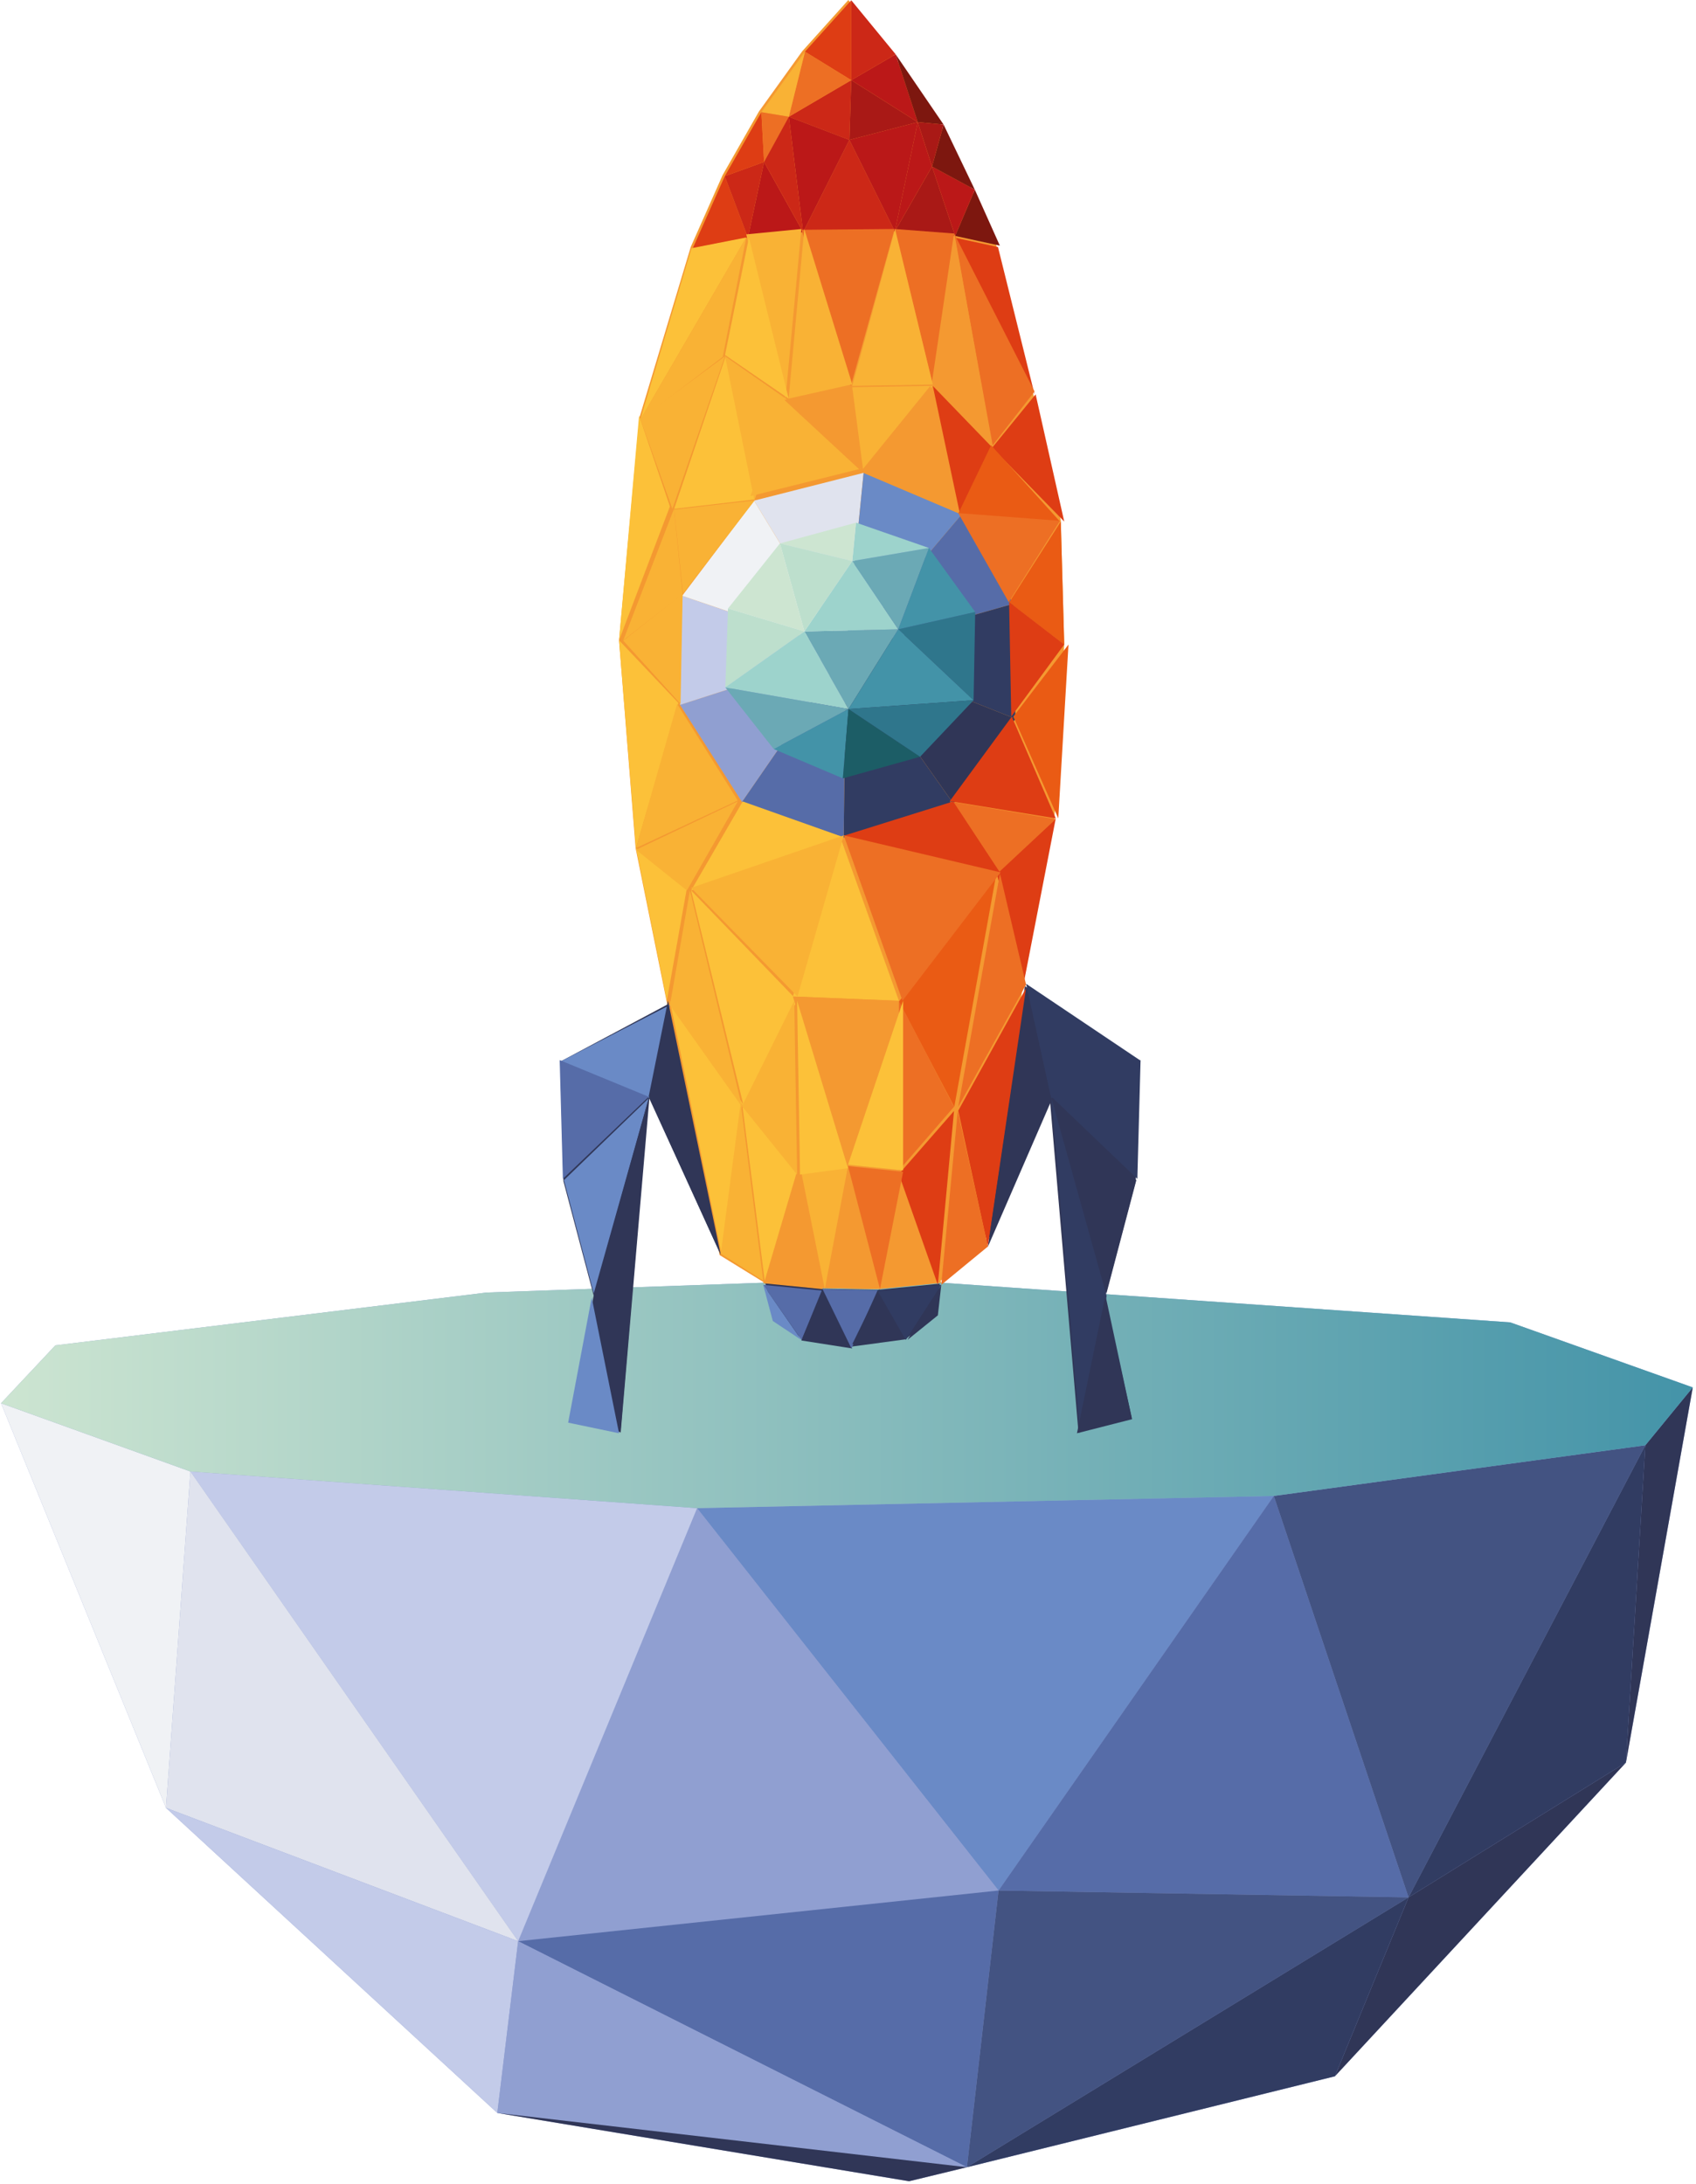 
<svg width="400px" height="515px" viewBox="0 0 400 515" version="1.1" xmlns="http://www.w3.org/2000/svg" xmlns:xlink="http://www.w3.org/1999/xlink">
    <defs>
        <linearGradient x1="0%" y1="50%" x2="100%" y2="50%" id="linearGradient-1">
            <stop stop-color="#CDE5D1" offset="0.3%"></stop>
            <stop stop-color="#4393A8" offset="100%"></stop>
        </linearGradient>
    </defs>
    <g id="Page-1" stroke="none" stroke-width="1" fill="none" fill-rule="evenodd">
        <g id="Artboard" transform="translate(-410, -186)" fill-rule="nonzero">
            <g id="Group-2" transform="translate(410, 186)">
                <g id="zone_blue-green" transform="translate(0, 301)">
                    <polygon id="Path" fill="#909FD1" points="356.186 10.847 207.797 0.508 114.746 3.814 13.051 16.271 0.254 29.915 39.153 125.339 117.288 197.288 214.407 213.39 228.051 210.085 314.831 188.644 383.475 114.661 399.237 26.186"></polygon>
                    <g id="Group">
                        <g transform="translate(0, 25.424)" id="Path">
                            <polygon fill="#6A8AC6" points="164.407 29.237 235.508 119.407 300.424 26.356"></polygon>
                            <polygon fill="#566CA8" points="300.424 26.356 332.203 121.017 235.508 119.407"></polygon>
                            <polygon fill="#909FD1" points="164.407 29.237 122.203 131.356 235.508 119.407"></polygon>
                            <polygon fill="#C3CBE9" points="164.407 29.237 44.915 20.593 122.203 131.356"></polygon>
                            <polygon fill="#F0F2F5" points="44.915 20.593 0.254 4.492 39.153 99.915"></polygon>
                            <polygon fill="#E0E3EE" points="122.203 131.356 39.153 99.915 44.915 20.593"></polygon>
                            <polygon fill="#566CA8" points="235.508 119.407 228.051 184.661 122.203 131.356"></polygon>
                            <polygon fill="#435382" points="332.203 121.017 228.051 184.661 235.508 119.407"></polygon>
                            <polygon fill="#435382" points="300.424 26.356 388.051 14.407 332.203 121.017"></polygon>
                            <polygon fill="#313C62" points="388.051 14.407 383.475 89.237 332.203 121.017"></polygon>
                            <polygon fill="#C3CBE9" points="39.153 99.915 117.288 171.864 122.203 131.356"></polygon>
                            <polygon fill="#909FD1" points="228.051 184.661 117.288 171.864 122.203 131.356"></polygon>
                            <polygon fill="#303657" points="383.475 89.237 399.237 0.763 388.051 14.407"></polygon>
                            <polygon fill="#303657" points="228.051 184.661 214.407 187.966 117.288 171.864"></polygon>
                            <polygon fill="#303657" points="332.203 121.017 314.831 163.22 383.475 89.237"></polygon>
                            <polygon fill="#313C62" points="228.051 184.661 314.831 163.22 332.203 121.017"></polygon>
                        </g>
                        <polygon id="Path" fill="url(#linearGradient-1)" points="399.237 26.186 388.051 39.831 300.424 51.78 164.407 54.661 44.915 46.017 0.254 29.915 13.051 16.271 114.746 3.814 207.797 0.508 356.186 10.847"></polygon>
                    </g>
                </g>
                <g id="object_rocket" transform="translate(132, 0)">
                    <g id="Group" transform="translate(0, 232)" fill="#303657">
                        <polygon id="Path" points="62.06 71.929 48.487 70.54 50.696 79.185 57.262 83.727 68.879 85.557 81.506 83.854 88.829 77.986 89.65 70.73 75.066 72.181"></polygon>
                        <polygon id="Path" points="136.621 18.361 109.726 0.568 100.572 61.644 115.598 27.068 122.353 105.748 134.917 102.404 128.729 73.506 135.864 46.564"></polygon>
                        <polygon id="Path" points="0.126 18.361 0.884 46.564 8.018 73.506 2.525 103.224 14.394 105.748 21.15 27.068 38.133 64.168 25.695 4.732"></polygon>
                    </g>
                    <polygon id="Path" fill="#F49931" points="118.18 122.661 111.617 92.533 102.909 57.604 97.041 44.466 89.721 29.181 78.489 12.696 68.078 0 57.224 12.064 47.002 26.276 38.42 41.308 30.911 58.236 18.796 98.533 14 151.021 17.912 200.035 25.295 236.48 37.726 295.978 48.075 302.358 61.641 303.747 74.64 304 89.216 302.547 100.133 293.452 109.282 232.311 116.665 193.277 119 151.968"></polygon>
                    <g id="Group" transform="translate(28, 111)">
                        <polygon id="Path" fill="#E0E3EE" points="17.841 7.061 39.492 42.617 43.683 0.504"></polygon>
                        <polygon id="Path" fill="#6A8AC6" points="39.492 42.617 66.794 10.339 43.683 0.504"></polygon>
                        <polygon id="Path" fill="#566CA8" points="39.492 42.617 78.984 31.396 66.794 10.339"></polygon>
                        <polygon id="Path" fill="#313C62" points="39.492 42.617 79.492 58.504 78.984 31.396"></polygon>
                        <polygon id="Path" fill="#303657" points="39.492 42.617 64.889 78.552 79.492 58.504"></polygon>
                        <polygon id="Path" fill="#313C62" points="39.492 42.617 38.984 86.496 64.889 78.552"></polygon>
                        <polygon id="Path" fill="#566CA8" points="39.492 42.617 14.984 78.111 38.984 86.496"></polygon>
                        <polygon id="Path" fill="#909FD1" points="39.492 42.617 0.381 55.226 14.984 78.111"></polygon>
                        <polygon id="Path" fill="#C3CBE9" points="39.492 42.617 0.889 29.504 0.381 55.226"></polygon>
                        <polygon id="Path" fill="#F0F2F5" points="39.492 42.617 17.841 7.061 0.889 29.504"></polygon>
                    </g>
                    <polygon id="Path" fill="#F9B235" points="15 151 26.956 120 29 140.103"></polygon>
                    <g id="Group" transform="translate(31, 0)">
                        <polygon id="Path" fill="#CC2817" points="26.407 54.749 37.325 32.989 48.053 54.559"></polygon>
                        <polygon id="Path" fill="#BB1818" points="26.407 54.749 13.394 56.018 17.203 38.191"></polygon>
                        <polygon id="Path" fill="#A91916" points="56.813 39.27 62.272 55.638 48.053 54.559"></polygon>
                        <polygon id="Path" fill="#A91916" points="37.325 32.989 53.449 28.802 37.77 18.905"></polygon>
                        <polygon id="Path" fill="#BB1818" points="37.77 18.905 48.243 12.815 53.449 28.802"></polygon>
                        <polygon id="Path" fill="#CC2817" points="37.77 18.905 37.77 0.063 48.243 12.815"></polygon>
                        <polygon id="Path" fill="#DE3D14" points="37.77 0.063 26.851 12.181 37.77 18.905"></polygon>
                        <polygon id="Path" fill="#CC2817" points="37.325 32.989 23.043 27.533 37.77 18.905"></polygon>
                        <polygon id="Path" fill="#ED6F24" points="26.851 12.181 23.043 27.533 37.77 18.905"></polygon>
                        <polygon id="Path" fill="#7D170F" points="62.272 55.638 66.906 44.726 72.81 57.922"></polygon>
                        <polygon id="Path" fill="#DE3D14" points="13.394 56.018 7.935 41.554 0.381 58.556"></polygon>
                        <polygon id="Path" fill="#CC2817" points="7.935 41.554 13.394 56.018 17.203 38.191"></polygon>
                        <polygon id="Path" fill="#BB1818" points="66.906 44.726 62.272 55.638 56.813 39.27"></polygon>
                        <polygon id="Path" fill="#DE3D14" points="17.203 38.191 16.568 26.455 7.935 41.554"></polygon>
                        <polygon id="Path" fill="#F9B235" points="16.568 26.455 23.043 27.533 26.851 12.181"></polygon>
                        <polygon id="Path" fill="#7D170F" points="53.449 28.802 59.543 29.373 48.243 12.815"></polygon>
                        <polygon id="Path" fill="#7D170F" points="66.906 44.726 59.543 29.373 56.813 39.27"></polygon>
                        <polygon id="Path" fill="#ED6F24" points="17.203 38.191 23.043 27.533 16.568 26.455"></polygon>
                        <polygon id="Path" fill="#A91916" points="53.449 28.802 56.813 39.27 59.543 29.373"></polygon>
                        <polygon id="Path" fill="#BA1818" points="53.449 28.802 48.053 54.559 37.325 32.989"></polygon>
                        <polygon id="Path" fill="#BB1818" points="23.043 27.533 26.407 54.749 37.325 32.989"></polygon>
                        <polygon id="Path" fill="#BB1818" points="53.449 28.802 56.813 39.27 48.053 54.559"></polygon>
                        <polygon id="Path" fill="#CC2817" points="23.043 27.533 26.407 54.749 17.203 38.191"></polygon>
                    </g>
                    <polygon id="Path" fill="#FCC139" points="31.091 58.537 19 99 44 56"></polygon>
                    <polygon id="Path" fill="#FCC139" points="18.725 98 14 151 26 119.43"></polygon>
                    <polygon id="Path" fill="#FCC139" points="14 151 17.982 200 28 165.776"></polygon>
                    <polygon id="Path" fill="#FCC139" points="18 200 25.275 236 30 209.421"></polygon>
                    <polygon id="Path" fill="#F9B235" points="44 55.272 53.259 94 57 54"></polygon>
                    <polygon id="Path" fill="#F9B235" points="44 56 38.458 84.159 19 99"></polygon>
                    <polygon id="Path" fill="#FCC139" points="39 83.704 54 94 44.641 56"></polygon>
                    <polygon id="Path" fill="#F9B235" points="39 84 26.573 120 19 98.779"></polygon>
                    <polygon id="Path" fill="#F9B235" points="29 140 28.504 166 15 151.088"></polygon>
                    <polygon id="Path" fill="#F9B235" points="46 118 27 120.163 29.09 140"></polygon>
                    <polygon id="Path" fill="#FCC139" points="39.16 84 46 117.789 27 120"></polygon>
                    <polygon id="Path" fill="#F9B235" points="42 188.771 18 200 27.699 166"></polygon>
                    <polygon id="Path" fill="#ED6F24" points="57 54.192 68.677 91 79 54"></polygon>
                    <polygon id="Path" fill="#F9B235" points="45.923 118 54 94.486 39 84"></polygon>
                    <polygon id="Path" fill="#F9B235" points="53.049 94 71 110.535 45 117"></polygon>
                    <polygon id="Path" fill="#F49931" points="68.374 91 53 94.323 71 111"></polygon>
                    <polygon id="Path" fill="#F9B235" points="57.688 54 54 94 69 90.63"></polygon>
                    <polygon id="Path" fill="#ED6F24" points="79 54 87.812 90 93 55.066"></polygon>
                    <polygon id="Path" fill="#F9B235" points="88 91 71.588 111 69 91.309"></polygon>
                    <polygon id="Path" fill="#F9B235" points="79.1 54 69 91 88 90.68"></polygon>
                    <polygon id="Path" fill="#DE3D14" points="93 56 112 93 103.375 58.261"></polygon>
                    <polygon id="Path" fill="#ED6F24" points="93 55 102.125 105 112 92.326"></polygon>
                    <polygon id="Path" fill="#F49931" points="88 90.298 102 105 93.074 55"></polygon>
                    <polygon id="Path" fill="#F49931" points="94 121 87.429 91 71 111.25"></polygon>
                    <polygon id="Path" fill="#DE3D14" points="102 105.5 88 91 94.358 121"></polygon>
                    <polygon id="Path" fill="#DE3D14" points="112.252 93 119 123 102 105.579"></polygon>
                    <polygon id="Path" fill="#EA5B14" points="94 121.116 118 123 101.752 105"></polygon>
                    <polygon id="Path" fill="#FCC139" points="26 236 38.223 296 43 260.013"></polygon>
                    <polygon id="Path" fill="#DE3D14" points="110 233 100.973 294 94 261.925"></polygon>
                    <polygon id="Path" fill="#DE3D14" points="109.417 232 103 205.621 117 193"></polygon>
                    <polygon id="Path" fill="#EA5B14" points="117.595 193 107 168.989 120 152"></polygon>
                    <polygon id="Path" fill="#EA5B14" points="118.188 123 106 142.062 119 152"></polygon>
                    <polygon id="Path" fill="#ED6F24" points="105.907 142 94 121 118 122.823"></polygon>
                    <polygon id="Path" fill="#DE3D14" points="106.5 169 119 151.984 106 142"></polygon>
                    <polygon id="Path" fill="#ED6F24" points="92 189 103.26 206 117 193.17"></polygon>
                    <polygon id="Path" fill="#DE3D14" points="106.631 169 92 188.927 117 193"></polygon>
                    <polygon id="Path" fill="#F9B235" points="30 210 42 189 18 200.391"></polygon>
                    <polygon id="Path" fill="#DE3D14" points="104 206 67 197.083 92.805 189"></polygon>
                    <polygon id="Path" fill="#FCC139" points="67 197.464 31 210 43.168 189"></polygon>
                    <polygon id="Path" fill="#FCC139" points="31 210 43.437 261 56 235.913"></polygon>
                    <polygon id="Path" fill="#EA5B14" points="93.071 261 80 236.228 103 206"></polygon>
                    <polygon id="Path" fill="#FCC139" points="66.033 197 55 234.995 80 236"></polygon>
                    <polygon id="Path" fill="#F49931" points="55 235 67.245 275 80 236.021"></polygon>
                    <polygon id="Path" fill="#ED6F24" points="110 232.214 103.837 206 94 261"></polygon>
                    <polygon id="Path" fill="#F9B235" points="56.093 235 67 197 31 209.374"></polygon>
                    <polygon id="Path" fill="#F9B235" points="43 261 30.715 210 26 237.056"></polygon>
                    <polygon id="Path" fill="#ED6F24" points="101 293.959 90 303 93.879 262"></polygon>
                    <polygon id="Path" fill="#F9B235" points="38 295.631 48 302 42.695 260"></polygon>
                    <polygon id="Path" fill="#F49931" points="48 302.625 56.074 277 62 304"></polygon>
                    <polygon id="Path" fill="#F49931" points="62 303.748 67.68 275 75 304"></polygon>
                    <polygon id="Path" fill="#F49931" points="90 302.533 80.455 276 75 304"></polygon>
                    <polygon id="Path" fill="#DE3D14" points="80 276.881 93 262 89.188 303"></polygon>
                    <polygon id="Path" fill="#ED6F24" points="80 236 80 276 93 261"></polygon>
                    <polygon id="Path" fill="#FCC139" points="68 274.671 81 276 81 236"></polygon>
                    <polygon id="Path" fill="#ED6F24" points="75.54 304 81 276.324 68 275"></polygon>
                    <polygon id="Path" fill="#F9B235" points="57 276.526 68 275 62.53 304"></polygon>
                    <polygon id="Path" fill="#FCC139" points="43 260 56 276.144 48.36 302"></polygon>
                    <polygon id="Path" fill="#FCC139" points="56 236 56.688 277 68 275.488"></polygon>
                    <polygon id="Path" fill="#F9B235" points="43 260.877 56 277 55.322 236"></polygon>
                    <polygon id="Path" fill="#ED6F24" points="67 197 104 205.729 80.851 236"></polygon>
                    <g id="Group" transform="translate(39, 123)">
                        <polygon id="Path" fill="#6BA9B5" points="18.715 25.909 29.119 44.209 40.856 25.406"></polygon>
                        <polygon id="Path" fill="#9DD3CC" points="18.715 25.909 30.008 9.307 40.856 25.406"></polygon>
                        <polygon id="Path" fill="#6BA9B5" points="30.008 9.307 48.088 6.226 40.856 25.406"></polygon>
                        <polygon id="Path" fill="#9DD3CC" points="30.008 9.307 30.896 0.252 48.088 6.226"></polygon>
                        <polygon id="Path" fill="#CDE5D1" points="30.896 0.252 12.942 5.157 30.008 9.307"></polygon>
                        <polygon id="Path" fill="#BDDFCD" points="12.942 5.157 18.715 25.909 30.008 9.307"></polygon>
                        <polygon id="Path" fill="#CDE5D1" points="12.942 5.157 0.698 20.501 18.715 25.909"></polygon>
                        <polygon id="Path" fill="#BDDFCD" points="0.698 20.501 0.063 39.115 18.715 25.909"></polygon>
                        <polygon id="Path" fill="#9DD3CC" points="29.119 44.209 0.063 39.115 18.715 25.909"></polygon>
                        <polygon id="Path" fill="#4393A8" points="48.088 6.226 59 21.319 40.856 25.406"></polygon>
                        <polygon id="Path" fill="#2F768C" points="40.856 25.406 58.619 42.134 59 21.319"></polygon>
                        <polygon id="Path" fill="#6BA9B5" points="29.119 44.209 11.483 53.642 0.063 39.115"></polygon>
                        <polygon id="Path" fill="#4393A8" points="29.119 44.209 27.787 60.56 11.483 53.642"></polygon>
                        <polygon id="Path" fill="#4393A8" points="29.119 44.209 58.619 42.134 40.856 25.406"></polygon>
                        <polygon id="Path" fill="#1C5D66" points="29.119 44.209 45.995 55.466 27.787 60.56"></polygon>
                        <polygon id="Path" fill="#2F768C" points="58.619 42.134 29.119 44.209 45.995 55.466"></polygon>
                    </g>
                    <polygon id="Path" fill="#566CA8" points="48 303 57.051 316 62 304.368"></polygon>
                    <polygon id="Path" fill="#303657" points="57 316.12 69 318 61.957 304"></polygon>
                    <polygon id="Path" fill="#566CA8" points="68.816 318 75 304.259 62 304"></polygon>
                    <polygon id="Path" fill="#303657" points="75.37 304 82 315.344 69 317"></polygon>
                    <polygon id="Path" fill="#313C62" points="81.623 316 90 303 75 304.438"></polygon>
                    <polygon id="Path" fill="#303657" points="90 303 89.194 310.188 82 316"></polygon>
                    <polygon id="Path" fill="#6A8AC6" points="48 303 50.266 311.522 57 316"></polygon>
                    <polygon id="Path" fill="#313C62" points="110 232 137 250.129 115.894 259"></polygon>
                    <polygon id="Path" fill="#303657" points="101 294 116 259.467 110.139 233"></polygon>
                    <polygon id="Path" fill="#313C62" points="137 250 136.243 278 116 258.644"></polygon>
                    <polygon id="Path" fill="#303657" points="136 278.312 128.96 305 116 259"></polygon>
                    <polygon id="Path" fill="#313C62" points="129 305.627 122.688 338 116 259"></polygon>
                    <polygon id="Path" fill="#6A8AC6" points="26 237 0 250.424 21.378 259"></polygon>
                    <polygon id="Path" fill="#303657" points="38 296 21 258.548 25.55 236"></polygon>
                    <polygon id="Path" fill="#566CA8" points="0 250 0.757 278 21 258.644"></polygon>
                    <polygon id="Path" fill="#6A8AC6" points="1 278.312 8.04 305 21 259"></polygon>
                    <polygon id="Path" fill="#303657" points="8 305.627 14.312 338 21 259"></polygon>
                    <polygon id="Path" fill="#6A8AC6" points="7.553 306 2 335.495 14 338"></polygon>
                    <polygon id="Path" fill="#303657" points="122 338 135 334.681 128.598 306"></polygon>
                </g>
            </g>
        </g>
    </g>
</svg>